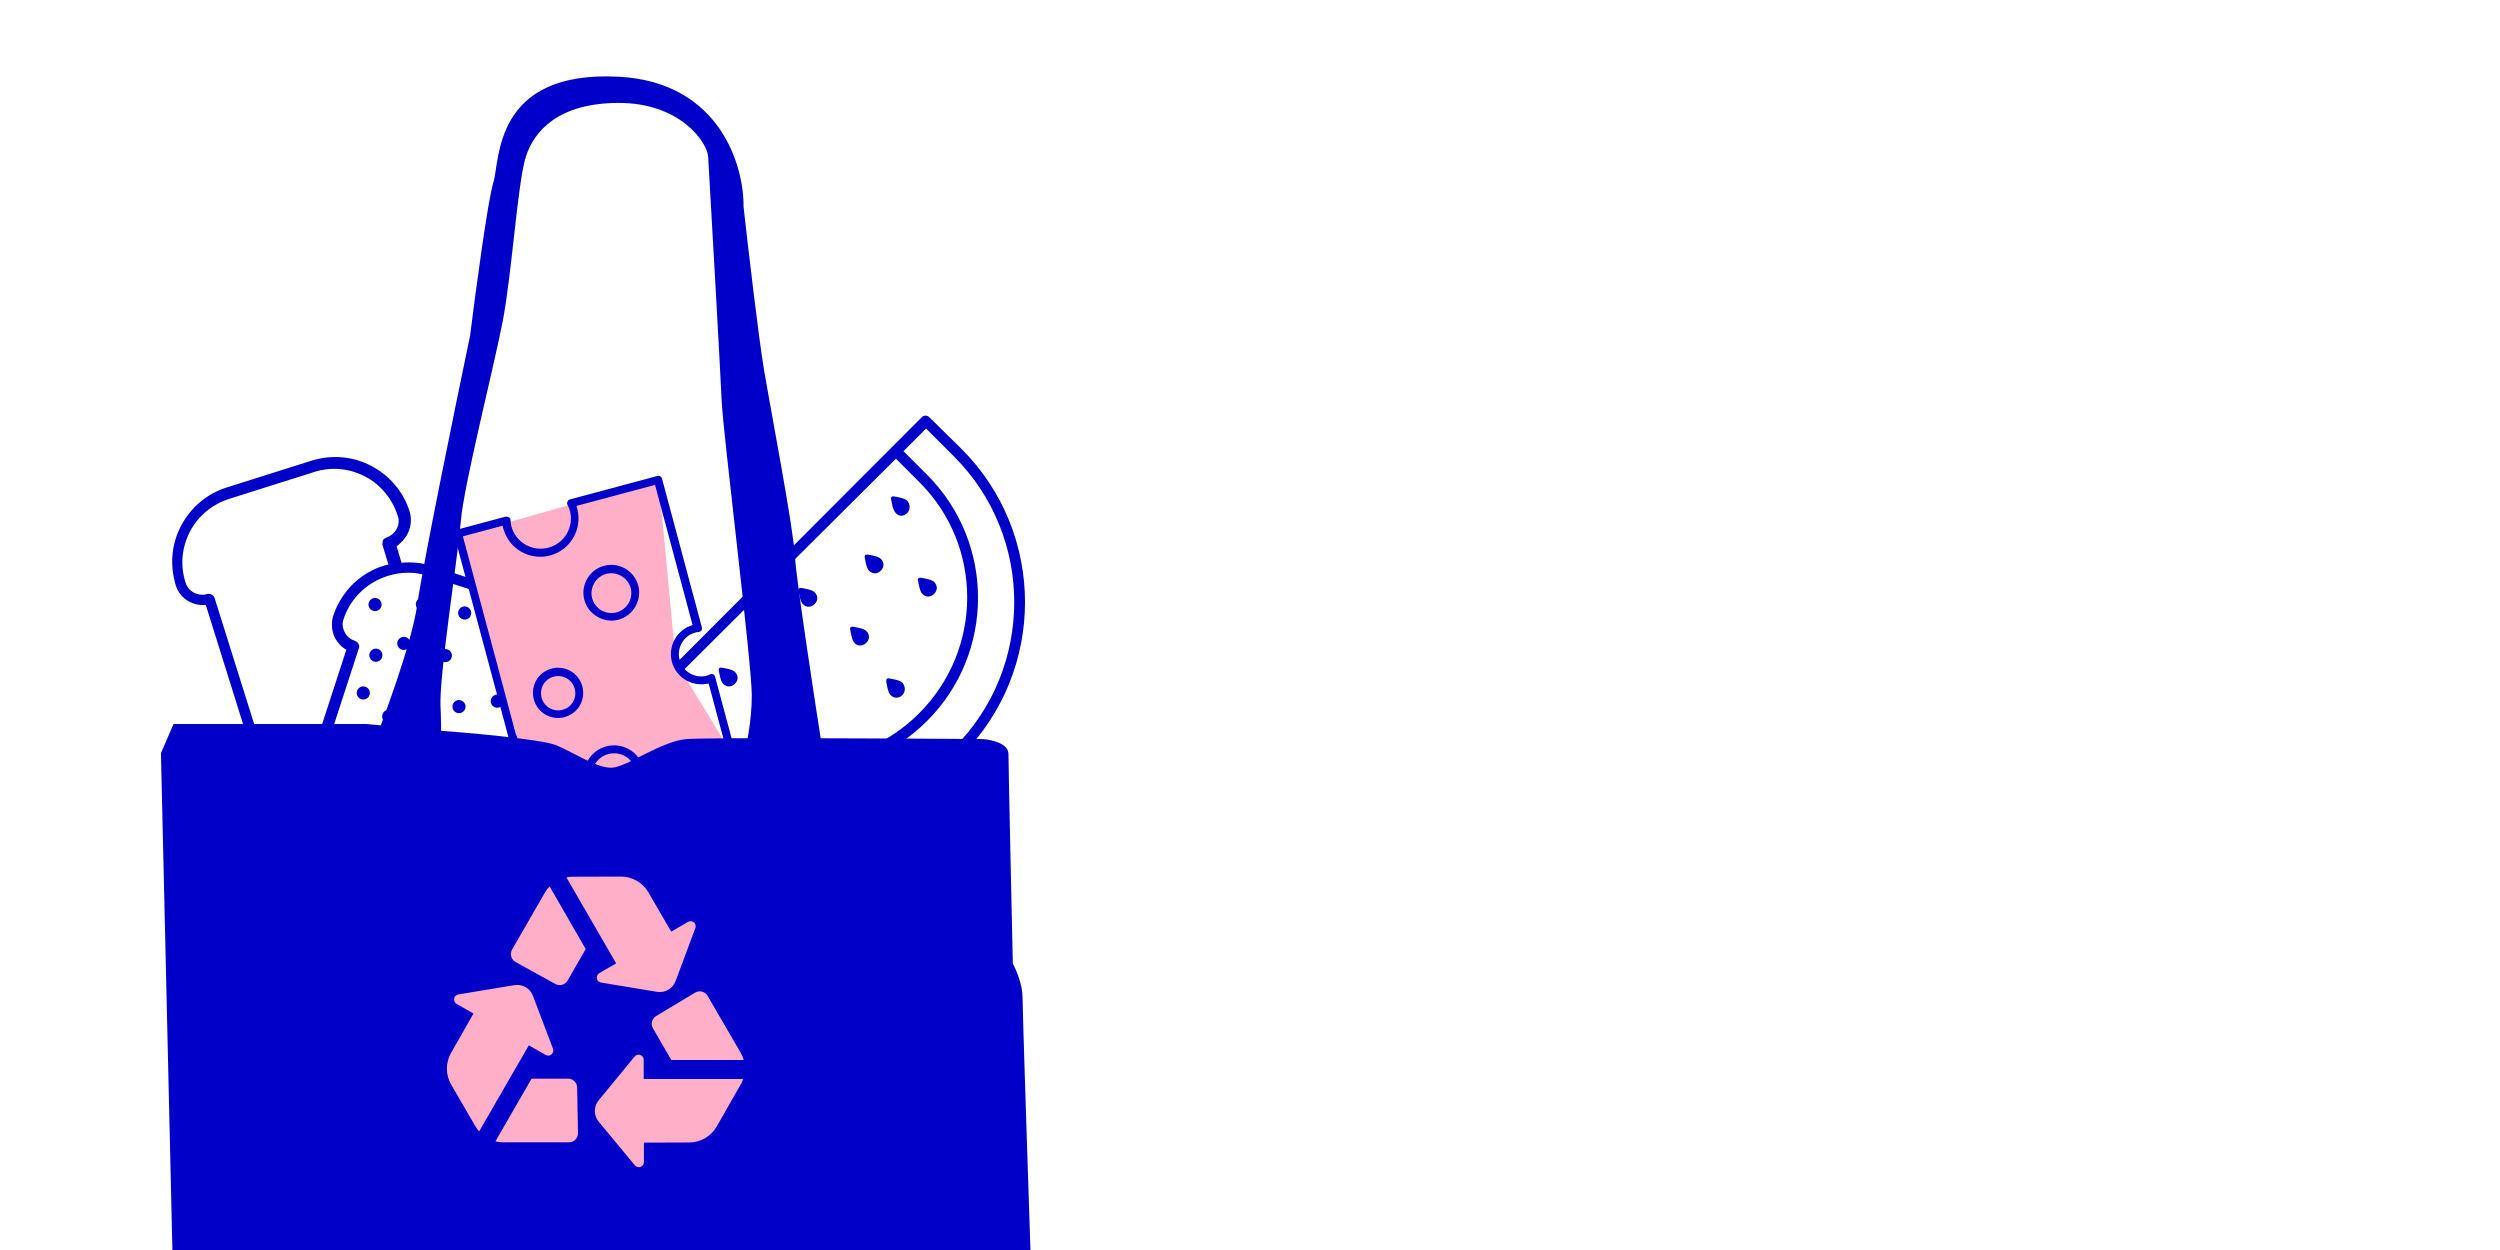 <svg width="1600" height="800" viewBox="0 0 1600 800" fill="none" xmlns="http://www.w3.org/2000/svg">
<g clip-path="url(#clip0)">
<path d="M260.85 341.65C262.95 337.45 263.65 332.55 262.25 327.65C258.4 315.05 249.65 304.55 237.75 298.25C225.85 291.95 212.55 290.9 199.6 294.75L145.35 311.9C132.75 315.75 122.25 324.5 115.95 336.4C109.65 348.3 108.6 361.6 112.45 374.55C113.85 379.1 117 382.95 121.2 385.05C124.35 386.8 128.2 387.5 131.7 387.15L163.9 490.05C164.25 491.45 165.65 492.5 167.4 492.5C167.75 492.5 168.1 492.5 168.45 492.5L199.95 482.7L188.4 518.05C188.05 519.1 188.05 519.8 188.75 520.85C189.1 521.55 189.8 522.25 190.85 522.6L305.3 559.7C305.65 559.7 306 559.7 306.35 559.7C307.05 559.7 307.4 559.7 308.1 559.35C308.8 559 309.5 558.3 309.85 557.25L343.1 454.7C351.5 455.75 359.9 450.5 362.7 442.45C371.1 416.2 356.75 388.2 330.85 379.8L276.6 362.3C270.3 360.2 263.3 359.5 257 360.2L253.85 349.7C256.3 347.6 259.1 345.15 260.85 341.65ZM274.15 368.6L328.4 386.1C350.8 393.45 363.05 417.6 356.05 440C354.3 445.95 348 449.1 342.05 447C340.3 446.3 338.2 447.35 337.5 449.1L303.9 552L196.45 517L229.7 414.8C230.05 413.75 230.05 413.05 229.35 412C229 411.3 228.3 410.6 227.25 410.25C224.45 409.2 222 407.45 220.6 404.65C219.2 401.85 218.85 399.05 219.9 396.25C223.4 385.4 231.1 376.65 241.25 371.4C251.75 366.15 263.3 365.1 274.15 368.6ZM238.1 365.1C226.2 371.05 217.45 381.55 213.25 394.15C211.85 398.7 212.2 403.6 214.3 408.15C216.05 411.3 218.5 414.1 221.65 415.85L202.4 475L169.5 485.15L137.3 382.6C136.6 380.85 134.85 379.8 132.75 380.15C126.8 381.9 120.5 378.75 118.75 372.8C115.25 361.95 116.3 350.4 121.55 340.25C126.8 330.1 135.9 322.75 146.75 319.25L201 302.1C211.85 298.6 223.4 299.65 233.55 304.9C243.7 310.15 251.05 319.25 254.55 330.1C255.6 332.9 255.25 336.05 253.85 338.5C252.45 341.3 250 343.05 247.2 344.1C246.15 344.45 245.45 345.15 245.1 345.85C244.75 346.55 244.75 347.6 244.75 348.65L248.6 361.25C245.8 361.95 241.95 363 238.1 365.1Z" fill="#0000C8"/>
<path d="M236.47 444.869C237.233 442.678 236.074 440.284 233.884 439.522C231.693 438.76 229.299 439.918 228.537 442.109C227.774 444.3 228.933 446.694 231.123 447.456C233.314 448.218 235.708 447.06 236.47 444.869Z" fill="#0000C8"/>
<path d="M257.324 488.243C258.086 486.052 256.928 483.659 254.737 482.896C252.546 482.134 250.152 483.292 249.39 485.483C248.628 487.674 249.786 490.068 251.977 490.83C254.167 491.592 256.561 490.434 257.324 488.243Z" fill="#0000C8"/>
<path d="M274.664 513.179C275.426 510.988 274.268 508.594 272.077 507.832C269.886 507.069 267.493 508.227 266.73 510.418C265.968 512.609 267.126 515.003 269.317 515.765C271.508 516.528 273.902 515.369 274.664 513.179Z" fill="#0000C8"/>
<path d="M289.79 534.28C290.553 532.089 289.394 529.696 287.204 528.933C285.013 528.171 282.619 529.329 281.857 531.52C281.094 533.711 282.252 536.105 284.443 536.867C286.634 537.629 289.028 536.471 289.79 534.28Z" fill="#0000C8"/>
<path d="M275.663 475.96C276.425 473.769 275.267 471.375 273.077 470.613C270.886 469.851 268.492 471.009 267.729 473.2C266.967 475.391 268.125 477.785 270.316 478.547C272.507 479.309 274.901 478.151 275.663 475.96Z" fill="#0000C8"/>
<path d="M301.814 489.89C302.576 487.7 301.418 485.306 299.227 484.543C297.037 483.781 294.643 484.939 293.88 487.13C293.118 489.321 294.276 491.715 296.467 492.477C298.658 493.239 301.052 492.081 301.814 489.89Z" fill="#0000C8"/>
<path d="M320.296 476.988C321.058 474.797 319.9 472.403 317.709 471.641C315.519 470.879 313.125 472.037 312.362 474.228C311.6 476.419 312.758 478.813 314.949 479.575C317.14 480.337 319.534 479.179 320.296 476.988Z" fill="#0000C8"/>
<path d="M252.734 459.853C253.497 457.662 252.339 455.268 250.148 454.506C247.957 453.743 245.563 454.901 244.801 457.092C244.038 459.283 245.197 461.677 247.387 462.439C249.578 463.202 251.972 462.043 252.734 459.853Z" fill="#0000C8"/>
<path d="M228.381 480.056C229.143 477.865 227.985 475.471 225.794 474.709C223.603 473.946 221.209 475.105 220.447 477.295C219.685 479.486 220.843 481.88 223.034 482.642C225.225 483.405 227.619 482.246 228.381 480.056Z" fill="#0000C8"/>
<path d="M216.095 506.982C216.857 504.791 215.699 502.397 213.508 501.635C211.318 500.873 208.924 502.031 208.161 504.222C207.399 506.413 208.557 508.807 210.748 509.569C212.939 510.331 215.333 509.173 216.095 506.982Z" fill="#0000C8"/>
<path d="M247.987 520.015C248.749 517.824 247.591 515.43 245.4 514.668C243.209 513.906 240.815 515.064 240.053 517.255C239.291 519.446 240.449 521.84 242.64 522.602C244.831 523.364 247.225 522.206 247.987 520.015Z" fill="#0000C8"/>
<path d="M330.314 401.884C331.077 399.693 329.919 397.299 327.728 396.537C325.537 395.774 323.143 396.932 322.381 399.123C321.618 401.314 322.777 403.708 324.967 404.47C327.158 405.233 329.552 404.074 330.314 401.884Z" fill="#0000C8"/>
<path d="M349.119 428.348C349.882 426.157 348.723 423.763 346.533 423.001C344.342 422.239 341.948 423.397 341.186 425.588C340.423 427.779 341.581 430.172 343.772 430.935C345.963 431.697 348.357 430.539 349.119 428.348Z" fill="#0000C8"/>
<path d="M322.219 450.116C322.981 447.925 321.823 445.531 319.632 444.769C317.441 444.006 315.047 445.164 314.285 447.355C313.523 449.546 314.681 451.94 316.872 452.702C319.063 453.465 321.457 452.306 322.219 450.116Z" fill="#0000C8"/>
<path d="M297.719 453.617C298.482 451.426 297.324 449.032 295.133 448.27C292.942 447.507 290.548 448.666 289.786 450.856C289.023 453.047 290.182 455.441 292.372 456.203C294.563 456.966 296.957 455.808 297.719 453.617Z" fill="#0000C8"/>
<path d="M301.372 393.696C302.134 391.505 300.976 389.111 298.785 388.349C296.594 387.587 294.2 388.745 293.438 390.936C292.676 393.127 293.834 395.52 296.025 396.283C298.216 397.045 300.61 395.887 301.372 393.696Z" fill="#0000C8"/>
<path d="M288.971 420.953C289.734 418.762 288.576 416.368 286.385 415.606C284.194 414.844 281.8 416.002 281.038 418.193C280.275 420.384 281.434 422.778 283.624 423.54C285.815 424.302 288.209 423.144 288.971 420.953Z" fill="#0000C8"/>
<path d="M272.858 443.884C273.62 441.694 272.462 439.3 270.271 438.537C268.08 437.775 265.686 438.933 264.924 441.124C264.162 443.315 265.32 445.709 267.511 446.471C269.702 447.233 272.096 446.075 272.858 443.884Z" fill="#0000C8"/>
<path d="M321.285 425.782C322.047 423.591 320.889 421.197 318.698 420.435C316.507 419.672 314.114 420.831 313.351 423.021C312.589 425.212 313.747 427.606 315.938 428.368C318.129 429.131 320.523 427.973 321.285 425.782Z" fill="#0000C8"/>
<path d="M274.298 388.117C275.061 385.926 273.902 383.532 271.712 382.77C269.521 382.008 267.127 383.166 266.364 385.357C265.602 387.548 266.76 389.942 268.951 390.704C271.142 391.466 273.536 390.308 274.298 388.117Z" fill="#0000C8"/>
<path d="M262.41 413.152C263.172 410.962 262.014 408.568 259.823 407.805C257.632 407.043 255.238 408.201 254.476 410.392C253.714 412.583 254.872 414.977 257.063 415.739C259.254 416.501 261.648 415.343 262.41 413.152Z" fill="#0000C8"/>
<path d="M244.537 420.717C245.299 418.526 244.141 416.132 241.95 415.37C239.759 414.608 237.365 415.766 236.603 417.957C235.841 420.147 236.999 422.541 239.19 423.304C241.381 424.066 243.775 422.908 244.537 420.717Z" fill="#0000C8"/>
<path d="M305.3 521.2C307.62 521.2 309.5 519.32 309.5 517C309.5 514.68 307.62 512.8 305.3 512.8C302.98 512.8 301.1 514.68 301.1 517C301.1 519.32 302.98 521.2 305.3 521.2Z" fill="#0000C8"/>
<path d="M244.006 388.285C244.768 386.094 243.61 383.7 241.419 382.937C239.228 382.175 236.834 383.333 236.072 385.524C235.31 387.715 236.468 390.109 238.659 390.871C240.85 391.634 243.244 390.475 244.006 388.285Z" fill="#0000C8"/>
<path d="M517.567 524.086C553.058 524.086 588.55 510.648 615.426 483.426C669.525 429.328 669.525 341.462 615.426 287.364L594.752 267.034C593.374 265.655 591.306 265.655 589.928 267.034L399.034 458.272C398.345 458.962 398 459.651 398 460.684C398 461.718 398.345 462.407 399.034 463.097L419.708 483.426C446.585 510.648 482.076 524.086 517.567 524.086ZM573.388 293.566L588.55 308.727C629.209 349.387 629.209 415.545 588.205 456.55C568.564 476.19 542.377 487.217 514.122 487.217C486.211 487.217 460.023 476.19 440.038 456.55L424.877 441.388L573.388 293.566ZM420.397 446.212L435.559 461.374C456.578 482.393 484.488 494.108 514.466 494.108C544.1 494.108 572.355 482.393 593.374 461.374C636.79 417.957 636.79 347.32 593.374 303.903L578.212 288.742L592.684 274.27L610.602 292.188C661.944 343.529 661.944 427.261 610.602 478.602C559.261 529.944 475.529 529.944 424.188 478.602L406.27 460.684L420.397 446.212Z" fill="#0000C8"/>
<path d="M573.733 446.557C575.111 446.557 576.49 445.868 577.523 444.834C579.591 442.767 579.591 439.321 577.523 436.909C575.8 435.186 570.632 434.497 568.909 434.152C568.22 434.152 567.875 434.152 567.531 434.497C567.186 435.186 567.186 435.531 567.186 436.22C567.531 437.943 568.22 443.111 569.943 444.834C570.976 445.868 572.355 446.557 573.733 446.557Z" fill="#0000C8"/>
<path d="M550.646 413.133C552.025 413.133 553.403 412.444 554.437 411.41C555.47 410.377 556.16 408.998 556.16 407.62C556.16 406.242 555.47 404.863 554.437 403.83C552.714 402.107 547.545 401.418 545.822 401.073C545.133 401.073 544.789 401.073 544.444 401.418C544.1 401.762 543.755 402.451 544.099 402.796C544.444 404.519 545.133 409.687 546.856 411.41C547.89 412.789 549.268 413.133 550.646 413.133Z" fill="#0000C8"/>
<path d="M594.063 381.777C595.441 381.777 596.819 381.088 597.853 380.054C598.887 379.02 599.576 377.642 599.576 376.264C599.576 374.885 598.887 373.507 597.853 372.473C596.13 370.751 590.962 370.061 589.239 369.717C588.894 369.717 588.205 369.717 587.86 370.061C587.516 370.406 587.171 371.095 587.516 371.44C587.86 373.163 588.55 378.331 590.272 380.054C591.306 381.088 592.685 381.777 594.063 381.777Z" fill="#0000C8"/>
<path d="M517.567 388.324C518.946 388.324 520.324 387.635 521.358 386.601C522.391 385.567 523.08 384.189 523.08 382.811C523.08 381.432 522.391 380.054 521.358 379.02C519.635 377.297 514.466 376.608 512.743 376.264C512.054 376.264 511.71 376.264 511.365 376.608C511.02 376.953 510.676 377.642 511.02 377.987C511.365 379.71 512.054 384.878 513.777 386.601C514.811 387.979 516.189 388.324 517.567 388.324Z" fill="#0000C8"/>
<path d="M512.054 432.085C513.432 432.085 514.811 431.396 515.844 430.362C517.912 428.295 517.912 424.849 515.844 422.437C514.122 420.714 508.953 420.025 507.23 419.68C506.541 419.68 506.196 419.68 505.852 420.025C505.507 420.369 505.163 421.058 505.507 421.403C505.852 423.126 506.541 428.295 508.264 430.017C509.298 431.396 510.676 432.085 512.054 432.085Z" fill="#0000C8"/>
<path d="M511.71 469.988C513.088 469.988 514.466 469.299 515.5 468.265C516.534 467.231 517.223 465.853 517.223 464.475C517.223 463.096 516.534 461.718 515.5 460.684C513.777 458.962 508.608 458.272 506.886 457.928C506.196 457.928 505.852 457.928 505.507 458.272C505.163 458.617 504.818 459.306 505.163 459.651C505.507 461.374 506.196 466.542 507.919 468.265C508.608 469.299 509.987 469.988 511.71 469.988Z" fill="#0000C8"/>
<path d="M466.57 439.321C467.949 439.321 469.327 438.632 470.361 437.598C471.394 436.564 472.084 435.186 472.084 433.808C472.084 432.429 471.394 431.051 470.361 430.017C468.638 428.294 463.469 427.605 461.746 427.261C461.057 427.261 460.713 427.261 460.368 427.605C460.023 427.95 459.679 428.639 460.023 428.984C460.368 430.706 461.057 435.875 462.78 437.598C463.814 438.632 465.192 439.321 466.57 439.321Z" fill="#0000C8"/>
<path d="M576.834 330.091C578.212 330.091 579.591 329.402 580.624 328.368C582.692 326.301 582.692 322.855 580.624 320.443C578.902 318.72 573.733 318.031 572.01 317.686C571.321 317.686 570.976 317.686 570.632 318.031C570.287 318.375 569.943 319.064 570.287 319.409C570.632 321.132 571.321 326.301 573.044 328.023C574.077 329.402 575.456 330.091 576.834 330.091Z" fill="#0000C8"/>
<path d="M559.95 366.96C561.328 366.96 562.707 366.271 563.74 365.237C564.774 364.204 565.463 362.825 565.463 361.447C565.463 360.069 564.774 358.69 563.74 357.657C562.017 355.934 556.849 355.245 555.126 354.9C554.781 354.9 554.092 354.9 553.748 355.245C553.403 355.589 553.403 356.278 553.403 356.623C553.748 358.346 554.437 363.514 556.16 365.237C557.193 366.271 558.572 366.96 559.95 366.96Z" fill="#0000C8"/>
<path d="M343 514.5L294.5 343L421.5 307L432.5 423.5L467.5 481L343 514.5Z" fill="#FFAFC8"/>
<path d="M445.064 404.811C445.803 404.612 446.296 404.48 447.101 404.529C447.84 404.331 448.58 404.133 448.941 403.508C449.301 402.883 449.35 402.077 449.152 401.338L423.73 306.464C423.334 304.986 422.084 304.264 420.606 304.66L364.913 319.583C364.174 319.781 363.501 320.226 363.206 321.097C362.845 321.722 362.797 322.527 363.242 323.2C363.818 324.366 364.395 325.533 364.725 326.765C367.498 337.115 361.365 347.738 351.015 350.511C340.665 353.285 330.041 347.151 327.268 336.801C326.938 335.569 326.854 334.271 326.771 332.973C326.819 332.167 326.374 331.494 325.749 331.133C325.125 330.773 324.253 330.478 323.514 330.676L292.464 338.996C290.986 339.392 290.264 340.642 290.66 342.12L337.145 515.604C337.541 517.082 338.791 517.804 340.27 517.408L378.959 507.041C379.698 506.843 380.371 506.399 380.666 505.527C380.961 504.656 381.009 503.851 380.564 503.177C379.988 502.011 379.477 501.092 379.213 500.106C377.166 492.467 381.676 484.655 389.315 482.608C396.955 480.562 404.766 485.071 406.813 492.711C407.077 493.696 407.161 494.994 407.178 496.046C407.13 496.852 407.575 497.525 408.265 498.132C408.956 498.739 409.762 498.788 410.501 498.589L468.411 483.073C469.89 482.676 470.611 481.427 470.215 479.948L457.735 433.374C457.537 432.634 457.093 431.961 456.468 431.6C455.843 431.239 455.038 431.191 454.364 431.636C453.625 431.834 453.198 432.212 452.459 432.41C444.82 434.457 437.008 429.947 434.962 422.308C432.915 414.669 437.425 406.857 445.064 404.811ZM430.033 423.629C432.806 433.979 443.364 439.866 453.533 437.405L464.626 478.804L412.138 492.869C412.005 492.376 411.873 491.883 411.741 491.39C408.968 481.04 398.345 474.907 387.995 477.68C377.645 480.453 371.511 491.077 374.285 501.427C374.417 501.919 374.549 502.412 374.681 502.905L341.413 511.819L296.249 343.264L321.631 336.463C321.763 336.956 321.961 337.695 322.093 338.188C325.593 351.248 339.028 359.005 352.089 355.506C365.149 352.006 372.906 338.571 369.407 325.51C369.275 325.017 369.077 324.278 368.945 323.785L419.216 310.315L443.25 400.014C433.213 402.968 427.326 413.525 430.033 423.629Z" fill="#0000C8"/>
<path d="M352.997 427.895C344.372 430.206 339.321 438.955 341.632 447.58C343.943 456.205 352.692 461.256 361.317 458.945C369.942 456.634 374.993 447.885 372.682 439.26C370.371 430.635 361.622 425.584 352.997 427.895ZM360.062 454.263C354.148 455.847 348.211 452.42 346.627 446.506C345.042 440.591 348.47 434.655 354.384 433.07C360.298 431.485 366.235 434.913 367.819 440.827C369.404 446.741 365.977 452.678 360.062 454.263Z" fill="#0000C8"/>
<path d="M386.607 362.104C376.997 364.679 371.471 374.611 373.98 383.976C376.489 393.34 386.487 399.112 395.852 396.603C405.216 394.094 410.988 384.096 408.479 374.731C405.97 365.367 396.218 359.529 386.607 362.104ZM394.597 391.921C387.697 393.77 380.757 389.555 378.974 382.901C377.191 376.248 381.341 369.061 387.994 367.279C394.648 365.496 401.834 369.645 403.617 376.298C405.4 382.952 401.497 390.072 394.597 391.921Z" fill="#0000C8"/>
<path d="M103 481.992L110.758 818.364L660 815.571C658.138 759.716 654.414 646.02 654.414 638.076C654.414 630.132 650.277 620.492 648.208 616.665C647.277 574.877 645.416 489.564 645.416 482.613C645.416 475.662 634.245 473.303 628.659 472.993C571.149 472.579 452.839 472 439.682 472.993C423.236 474.234 401.515 490.681 391.895 491.301C382.276 491.922 368.002 481.992 356.21 477.027C346.777 473.055 297.872 468.752 274.599 467.097L234.26 463.374H111.068L103 481.992Z" fill="#0000C8"/>
<path d="M267.031 387.038C263.555 411.863 244.895 462.132 236 484.164L281.925 490.06C282.236 483.75 282.67 467.284 281.925 451.892C280.994 432.653 293.096 356.008 294.958 333.355C296.82 310.703 315.749 236.229 321.645 206.13C327.54 176.03 331.264 116.761 336.539 100.315C341.814 83.869 357.33 65.871 396.118 65.871C434.906 65.871 452.594 90.696 453.214 100.315C453.835 109.935 460.972 236.229 461.903 257.02C462.834 277.81 481.142 424.275 481.142 445.066C481.142 461.698 477.625 478.061 475.867 484.164H527.067C521.275 447.445 509.504 370.406 508.759 356.008C507.828 338.01 493.244 262.295 488.9 236.229C485.424 215.377 478.763 158.239 475.867 132.277C476.177 106.004 460.662 52.59 396.118 49.115C315.438 44.77 320.093 103.108 315.749 116.761C312.273 127.684 304.371 186.684 300.854 214.818C291.028 261.881 270.506 362.214 267.031 387.038Z" fill="#0000C8"/>
<path d="M476 678.38H429.634L417.919 658.201C417.135 656.89 416.902 655.322 417.273 653.84C417.644 652.358 418.588 651.083 419.898 650.295L444.892 635.274C446.204 634.491 447.775 634.258 449.258 634.629C450.742 634.999 452.018 635.942 452.807 637.251L474.021 673.756C474.87 675.209 475.535 676.763 476 678.38ZM475.664 690.575H411.963V678.163C411.946 677.496 411.726 676.851 411.331 676.313C410.936 675.776 410.385 675.372 409.753 675.157C409.122 674.941 408.439 674.925 407.797 675.109C407.155 675.293 406.586 675.669 406.165 676.187L383.13 704.232C381.556 706.145 380.696 708.545 380.696 711.021C380.696 713.497 381.556 715.897 383.13 717.81L406.303 745.796C406.731 746.321 407.311 746.701 407.964 746.881C408.617 747.062 409.31 747.036 409.947 746.805C410.584 746.575 411.134 746.153 411.52 745.597C411.906 745.04 412.109 744.378 412.101 743.701V731.289L441.072 731.191C444.648 731.182 448.158 730.233 451.25 728.439C454.341 726.645 456.906 724.07 458.685 720.972L474.021 694.113C474.681 692.989 475.231 691.804 475.664 690.575ZM364.153 731.072C364.923 731.07 365.686 730.913 366.395 730.612C367.104 730.311 367.746 729.872 368.283 729.319C368.819 728.767 369.24 728.113 369.52 727.395C369.799 726.678 369.932 725.912 369.911 725.143L369.377 696.01C369.351 694.493 368.728 693.048 367.643 691.986C366.558 690.925 365.098 690.332 363.579 690.338H340.228L317.055 730.479C318.679 730.887 320.347 731.093 322.022 731.092L364.153 731.072ZM288.777 694.192L304.351 720.972C305.014 722.084 305.783 723.13 306.646 724.095L338.467 668.992L349.232 675.159C349.813 675.492 350.483 675.638 351.15 675.578C351.818 675.518 352.451 675.254 352.963 674.822C353.475 674.391 353.842 673.812 354.013 673.165C354.185 672.518 354.153 671.834 353.922 671.206L341.059 637.271C340.179 634.938 338.511 632.987 336.343 631.752C334.175 630.518 331.643 630.079 329.186 630.511L293.368 636.44C292.697 636.546 292.075 636.857 291.59 637.331C291.105 637.806 290.779 638.419 290.66 639.087C290.54 639.755 290.631 640.443 290.922 641.056C291.212 641.669 291.687 642.177 292.279 642.508L303.044 648.675L288.737 673.756C286.937 676.862 285.993 680.39 286 683.979C286.007 687.568 286.965 691.092 288.777 694.192ZM348.717 571.297L327.721 607.762C327.343 608.426 327.099 609.158 327.006 609.915C326.912 610.673 326.97 611.442 327.176 612.178C327.383 612.913 327.733 613.6 328.207 614.199C328.681 614.798 329.269 615.298 329.938 615.668L355.465 629.78C356.783 630.493 358.327 630.667 359.77 630.265C361.214 629.863 362.445 628.917 363.203 627.626L374.859 607.407L351.745 567.305C350.575 568.506 349.558 569.847 348.717 571.297ZM384.733 628.851L420.591 634.78C423.038 635.179 425.547 634.717 427.691 633.473C429.835 632.23 431.48 630.282 432.346 627.962L445.03 593.967C445.266 593.336 445.3 592.648 445.128 591.997C444.956 591.346 444.587 590.764 444.071 590.331C443.555 589.898 442.918 589.635 442.246 589.579C441.575 589.522 440.902 589.674 440.32 590.014L429.575 596.24L414.991 571.119C413.194 568.032 410.615 565.471 407.513 563.694C404.411 561.918 400.895 560.989 397.319 561L366.33 561.099C365.04 561.115 363.754 561.254 362.49 561.514L394.351 616.558L383.605 622.783C383.012 623.117 382.538 623.628 382.25 624.244C381.962 624.86 381.873 625.551 381.998 626.22C382.122 626.889 382.453 627.502 382.943 627.973C383.434 628.445 384.06 628.752 384.733 628.851Z" fill="#FFAFC8"/>
</g>
<defs>
<clipPath id="clip0">
<rect width="1600" height="800" fill="white"/>
</clipPath>
</defs>
</svg>
